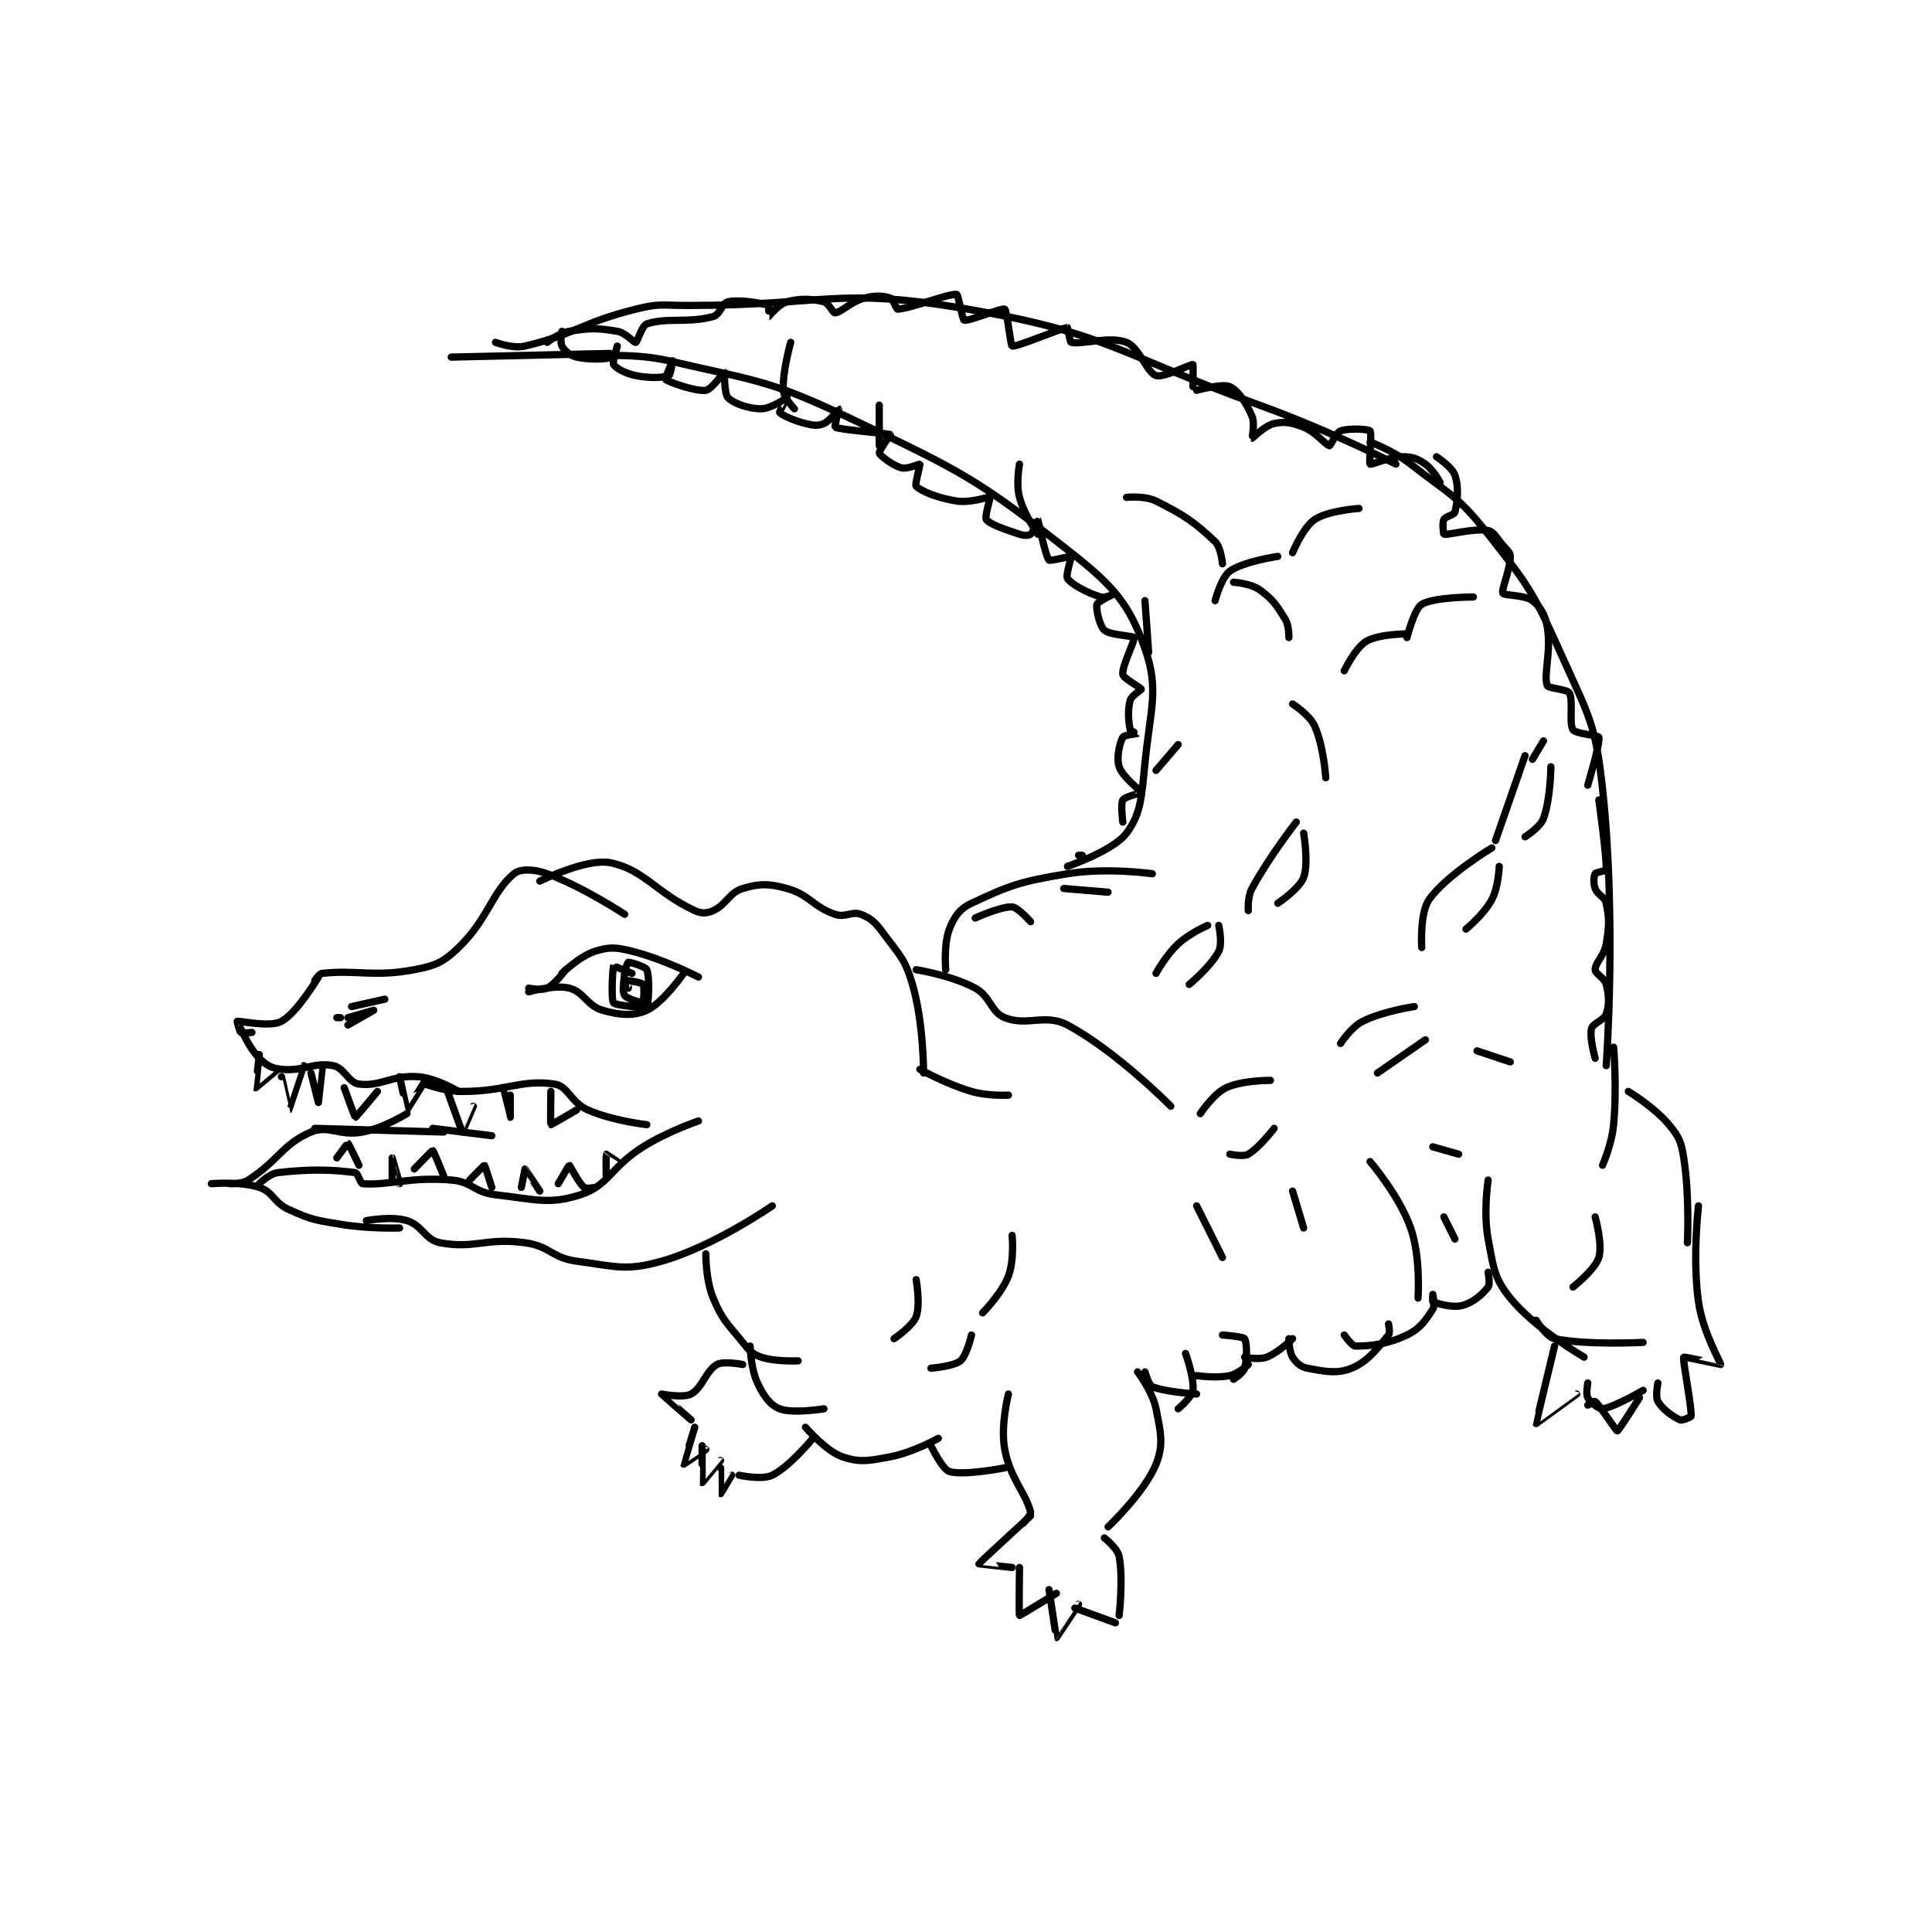 <?xml version="1.0" encoding="utf-8"?>
<!DOCTYPE svg PUBLIC "-//W3C//DTD SVG 1.1//EN" "http://www.w3.org/Graphics/SVG/1.1/DTD/svg11.dtd">
<svg viewBox="0 0 800 800" preserveAspectRatio="xMinYMin meet" xmlns="http://www.w3.org/2000/svg" version="1.1">
<g fill="none" stroke="black" stroke-linecap="round" stroke-linejoin="round" stroke-width="1.963">
<g transform="translate(87.52,121.9) scale(1.528) translate(-44,-56)">
<path id="0" d="M133 215 C133 215 145.584 208.778 152 210 C161.056 211.725 164.553 218.149 175 223 C176.799 223.835 178.331 223.77 180 223 C183.596 221.34 184.359 218.092 188 217 C192.459 215.662 195.081 215.623 200 217 C206.132 218.717 206.916 221.871 213 224 C215.756 224.965 217.617 223.083 220 224 C222.697 225.037 223.89 226.136 226 229 C230.456 235.047 231.986 236.041 234 243 C237.071 253.607 237 267 237 267 "/>
<path id="1" d="M156 224 C156 224 144.81 216.597 135 213 C131.473 211.707 127.7 211.584 126 213 C120.02 217.984 118.974 225.321 111 233 C106.862 236.985 104.792 237.904 99 239 C87.892 241.101 83.331 238.963 74 240 C73.174 240.092 72 242 72 242 "/>
<path id="2" d="M73 241 C73 241 67.288 250.661 63 253 C59.89 254.696 51.653 252.822 51 253 C50.99 253.003 51.55 255.662 52 256 C52.416 256.312 55 256 55 256 "/>
<path id="3" d="M52 255 C52 255 54.209 260.209 57 263 C58.932 264.932 60.302 265.73 63 266 C68.953 266.595 71.78 264.006 77 265 C80.006 265.573 81.168 269.631 84 270 C89.826 270.76 92.96 267.478 100 268 C105.017 268.372 111 272 111 272 "/>
<path id="4" d="M102 270 C102 270 107.189 272 112 272 C124.027 272 127.87 268.657 137 270 C140.706 270.545 141.362 274.959 146 277 C152.819 280 162 281 162 281 "/>
<path id="5" d="M57 262 C57 262 55.963 270.971 56 271 C56.012 271.01 62 266 62 266 "/>
<path id="6" d="M63 268 C63 268 64.995 277.002 65 277 C65.02 276.99 69 265 69 265 "/>
<path id="7" d="M71 267 C71 267 73 275 73 275 C73.002 274.999 74 266 74 266 "/>
<path id="8" d="M80 271 C80 271 82.871 278.986 83 279 C83.173 279.019 89 272 89 272 "/>
<path id="9" d="M95 268 C95 268 96.967 276.995 97 277 C97.039 277.006 102 269 102 269 "/>
<path id="10" d="M108 272 C108 272 111.929 282.959 112 283 C112.007 283.004 115 276 115 276 "/>
<path id="11" d="M123 271 C123 271 124.999 278.999 125 279 C125 279 125 273 125 273 "/>
<path id="12" d="M136 272 C136 272 135.865 280.904 136 281 C136.087 281.062 143 277 143 277 "/>
<path id="13" d="M97 278 C97 278 90.778 281.889 85 283 C78.759 284.2 75.792 280.99 71 283 C63.315 286.223 62.101 290.845 54 296 C52.193 297.15 49 297 49 297 "/>
<path id="14" d="M44 297 C44 297 51.901 296.3 57 298 C60.824 299.275 60.843 302.111 65 304 C71.13 306.786 72.029 306.838 79 308 C86.683 309.281 95 309 95 309 "/>
<path id="15" d="M86 307 C86 307 92.766 305.73 97 307 C101.157 308.247 101.896 312.231 106 313 C115.322 314.748 118.355 311.561 129 313 C135.792 313.918 136.208 317.082 143 318 C153.645 319.439 156.447 320.704 166 318 C180.223 313.974 196 303 196 303 "/>
<path id="16" d="M57 297 C57 297 59.725 294.262 62 294 C70.938 292.969 76.761 293.186 83 294 C83.71 294.093 84.36 296.951 85 297 C91.865 297.528 97.887 295.074 109 296 C114.731 296.478 115.163 299.333 121 300 C131.777 301.232 135.628 302.721 144 300 C151.726 297.489 152.175 292.515 161 287 C167.805 282.747 176 280 176 280 "/>
<path id="17" d="M78 290 C78 290 80.943 285.981 81 286 C81.172 286.057 84 292 84 292 "/>
<path id="18" d="M93 296 C93 296 93 290 93 290 C93.001 290 95 297 95 297 "/>
<path id="19" d="M99 293 C99 293 103.826 287.956 104 288 C104.221 288.055 107 295 107 295 "/>
<path id="20" d="M114 296 C114 296 117.908 291.969 118 292 C118.138 292.046 120 298 120 298 "/>
<path id="21" d="M128 298 C128 298 129 293 129 293 C129.054 293.011 133 299 133 299 "/>
<path id="22" d="M138 297 C138 297 140.908 291.987 141 292 C141.195 292.028 143.408 296.635 145 298 C145.523 298.448 148 298 148 298 "/>
<path id="23" d="M151 295 C151 295 150.929 289.095 151 289 C151.003 288.996 154 291 154 291 "/>
<path id="24" d="M79 252 L78 252 "/>
<path id="25" d="M82 249 L91 247 "/>
<path id="26" d="M139 240 C139 240 143.844 235.313 148 234 C151.815 232.795 153.609 232.902 158 234 C166.673 236.168 176 241 176 241 "/>
<path id="27" d="M140 239 C140 239 137.186 242.907 135 244 C133.543 244.729 130 244 130 244 "/>
<path id="28" d="M130 245 C130 245 137 243 141 244 C144.907 244.977 145.844 248.813 150 250 C154.655 251.33 158.377 251.647 162 250 C166.391 248.004 172 240 172 240 "/>
<path id="29" d="M158 240 C158 240 153.025 237.96 153 238 C152.778 238.355 152.245 247.077 153 248 C153.632 248.772 161.604 249.396 162 249 C162.495 248.505 162.835 241.003 162 239 C161.659 238.182 157.503 236.916 157 237 C156.838 237.027 156.162 238.541 156 240 C155.687 242.813 155.366 244.986 156 246 C156.542 246.866 160.862 248.083 161 248 C161.109 247.935 161.445 243.668 161 243 C160.673 242.51 157.253 241.937 157 242 C156.966 242.008 157 244 157 244 "/>
<path id="30" d="M72 282 L107 283 "/>
<path id="31" d="M104 282 L120 284 "/>
<path id="32" d="M178 316 C178 316 177.918 323.003 180 328 C182.487 333.97 183.684 334.687 188 340 C189.881 342.315 190.59 343.197 193 344 C196.932 345.311 203 345 203 345 "/>
<path id="33" d="M190 341 C190 341 190.153 347.076 192 351 C193.658 354.524 195.419 356.996 198 358 C201.551 359.381 210 358 210 358 "/>
<path id="34" d="M205 363 C205 363 210.479 369.428 215 371 C219.597 372.599 222.143 372.126 228 371 C234.291 369.79 241 366 241 366 "/>
<path id="35" d="M188 346 C188 346 182.814 344.963 181 346 C178.001 347.714 177.016 352.392 174 354 C171.858 355.142 166 354 166 354 C166 354.054 174 361 174 361 "/>
<path id="36" d="M175 363 C175 363 171.978 372.955 172 373 C172.003 373.005 178 369 178 369 "/>
<path id="37" d="M177 368 C177 368 176.967 377.974 177 378 C177.001 378.001 182 372 182 372 "/>
<path id="38" d="M182 374 C182 374 181.992 380.995 182 381 C182.001 381 185 376 185 376 "/>
<path id="39" d="M187 376 C187 376 193.275 377.362 196 376 C200.844 373.578 207 366 207 366 "/>
<path id="40" d="M239 368 C239 368 242.104 374.431 244 375 C247.925 376.177 259 374 259 374 "/>
<path id="41" d="M260 354 C260 354 257.793 362.561 259 369 C260.493 376.96 264.661 380.644 266 386 C266.178 386.714 264 389 264 389 "/>
<path id="42" d="M266 387 C266 387 252.086 399.76 252 400 C251.989 400.029 261 401 261 401 "/>
<path id="43" d="M263 401 C263 401 262.82 413.874 263 414 C263.115 414.08 273 408 273 408 "/>
<path id="44" d="M271 407 C271 407 272.942 419.971 273 420 C273.01 420.005 279 411 279 411 "/>
<path id="45" d="M278 412 L289 416 "/>
<path id="46" d="M286 393 C286 393 289.58 395.796 290 398 C291.166 404.121 290 414 290 414 "/>
<path id="47" d="M295 348 C295 348 299.051 353.255 300 358 C301.294 364.47 302.105 367.818 300 373 C296.873 380.697 287 390 287 390 "/>
<path id="48" d="M297 348 C297 348 298.011 351.576 299 352 C302.425 353.468 311 354 311 354 "/>
<path id="49" d="M308 343 C308 343 310.43 349.772 310 353 C309.755 354.835 306 358 306 358 "/>
<path id="50" d="M311 349 C311 349 316.289 349.795 320 349 C322.327 348.501 325 346 325 346 "/>
<path id="51" d="M318 338 C318 338 323.609 338.413 324 339 C324.626 339.939 324.74 344.288 324 347 C323.647 348.295 321 350 321 350 "/>
<path id="52" d="M324 344 C324 344 327.851 344.827 330 344 C333.196 342.771 337 339 337 339 "/>
<path id="53" d="M235 239 C235 239 244.57 240.517 251 244 C255.239 246.296 255.155 250.462 259 252 C265.111 254.444 269.962 250.78 276 254 C289.279 261.082 304 276 304 276 "/>
<path id="54" d="M243 239 C243 239 242.416 232.074 244 228 C245.298 224.661 246.761 222.518 250 221 C260.382 216.134 263.283 215.076 276 213 C286.712 211.251 299 213 299 213 "/>
<path id="55" d="M280 208 L279 208 "/>
<path id="56" d="M276 211 C276 211 288.376 206.832 292 202 C295.926 196.765 296.066 192.338 297 183 C298.485 168.155 300.89 163.087 297 152 C292.856 140.191 288.682 135.168 277 126 C251.772 106.201 248.156 104.386 218 90 C195.184 79.115 192.591 79.727 168 74 C157.366 71.524 145 73 145 73 "/>
<path id="57" d="M152 72 L109 73 "/>
<path id="58" d="M121 69 C121 69 125.675 70.787 129 70 C142.862 66.717 144.179 63.705 159 60 C165.498 58.375 166.025 59 173 59 C210.865 59 213.719 53.854 249 60 C287.688 66.739 289.075 71.907 328 86 C346.84 92.821 365 102 365 102 "/>
<path id="59" d="M358 96 C358 96 364.263 98.299 369 102 C379.823 110.455 381.714 110.491 390 121 C401.364 135.413 402.391 137.065 410 154 C417.42 170.514 419.091 172.345 421 190 C424.855 225.656 422 265 422 265 "/>
<path id="60" d="M424 260 C424 260 424.942 270.955 424 281 C423.494 286.396 421 292 421 292 "/>
<path id="61" d="M428 272 C428 272 434.998 276.198 439 281 C441.717 284.26 442.316 285.623 443 290 C444.646 300.531 444 313 444 313 "/>
<path id="62" d="M390 296 C390 296 388.642 304.756 390 312 C391.454 319.753 391.586 322.568 396 328 C402.819 336.393 416 344 416 344 "/>
<path id="63" d="M408 341 C408 341 402.949 361.889 403 362 C403.008 362.017 414 354 414 354 "/>
<path id="64" d="M417 357 C417 357 418.889 355.903 419 356 C420.279 357.119 424.705 364.025 425 364 C425.373 363.969 431 355 431 355 "/>
<path id="65" d="M447 303 C447 303 445.321 316.965 447 329 C448.152 337.257 453.115 345.571 453 346 C452.995 346.019 443.094 343.836 443 344 C442.626 344.655 445.166 357.169 445 360 C444.988 360.21 442.622 361.276 442 361 C440 360.111 437.276 358.126 436 356 C435.258 354.764 436 351 436 351 "/>
<path id="66" d="M432 353 C432 353 424.139 357.582 421 358 C420.031 358.129 417.729 356.275 417 355 C416.449 354.035 417 351 417 351 "/>
<path id="67" d="M419 306 C419 306 421.095 313.532 420 317 C418.953 320.314 413 325 413 325 "/>
<path id="68" d="M403 334 C403 334 405.82 338.549 408 339 C416.744 340.809 432 340 432 340 "/>
<path id="69" d="M336 339 C336 339 336.038 342.46 337 344 C337.941 345.506 339.215 346.665 341 347 C345.695 347.88 349.095 348.598 353 347 C357.452 345.179 360.032 341.562 363 338 C363.514 337.384 363 335 363 335 "/>
<path id="70" d="M351 338 C351 338 353.107 341 354 341 C358.168 341 362.68 340.533 368 338 C371.563 336.303 373.11 333.97 375 331 C375.66 329.963 375 327 375 327 C375 327 374.896 328.961 375 329 C376.16 329.435 380.282 330.725 383 330 C385.929 329.219 388.418 327.034 390 325 C390.606 324.221 390 321 390 321 "/>
<path id="71" d="M139 66 C139 66 138.449 69.035 139 70 C139.729 71.275 141.202 72.615 143 73 C146.872 73.83 150.984 73.55 153 73 C153.367 72.9 154 70 154 70 C154 70 152.608 74.373 153 75 C153.605 75.968 156.153 77.431 159 78 C162.882 78.776 166.503 78.599 168 78 C168.433 77.827 169 74 169 74 C169 74 166.866 78.881 167 79 C167.749 79.666 175.073 82.366 178 82 C179.55 81.806 182.94 76.98 183 77 C183.06 77.02 182.953 82.953 184 84 C185.571 85.571 189.565 87 193 87 C195.672 87 199.957 83.991 200 84 C200.008 84.002 197.865 87.811 198 88 C198.419 88.587 201.642 90.16 205 91 C207.167 91.542 208.479 91.676 210 91 C211.757 90.219 213.992 86.997 214 87 C214.002 87.001 212.869 91.934 213 92 C214.399 92.7 227.451 93.68 228 94 C228.003 94.002 224.835 98.506 225 99 C225.247 99.741 228.596 102.344 231 103 C232.603 103.437 235.924 101.905 236 102 C236.132 102.165 234.563 107.563 235 108 C236.311 109.311 240.901 111.235 246 112 C249.891 112.584 254.601 110.751 255 111 C255.131 111.082 253.504 116.38 254 117 C255.068 118.335 258.742 119.581 263 121 C264.236 121.412 265.521 121.383 266 121 C266.83 120.336 267.99 116.986 268 117 C268.05 117.071 269.968 126.853 271 128 C271.332 128.368 276.857 126.857 277 127 C277.143 127.143 275.441 132.231 276 133 C277.224 134.683 281.397 136.892 285 138 C286.262 138.388 289 136.999 289 137 C289 137.001 284.245 139.182 284 140 C283.651 141.164 284.711 145.84 286 147 C287.522 148.37 293.785 148.483 294 149 C294.353 149.847 290.684 156.787 291 159 C291.156 160.09 295.858 162.504 296 163 C296.056 163.196 293.353 164.705 293 166 C292.26 168.713 292.557 172.004 293 174 C293.08 174.36 295.004 174.996 295 175 C294.982 175.018 291.317 175.43 291 176 C290.159 177.514 289.196 181.587 290 184 C290.944 186.833 295.952 190.565 296 191 C296.009 191.082 291.541 192.134 291 193 C290.366 194.014 291 199 291 199 "/>
<path id="72" d="M251 225 C251 225 258 221.8 261 222 C262.612 222.107 266 226 266 226 "/>
<path id="73" d="M275 217 L287 218 "/>
<path id="74" d="M135 69 C135 69 138.167 66.447 141 66 C146.69 65.102 148.545 65.091 154 66 C156.308 66.385 158.5 69.125 159 69 C159.5 68.875 160.646 64.451 162 64 C167.417 62.194 173.157 63.866 180 62 C181.879 61.488 182.448 58.31 184 58 C187.492 57.302 193.508 58.458 195 59 C195.143 59.052 194.99 62.002 195 62 C195.098 61.98 197.755 58.599 200 58 C203.701 57.013 206.541 57.202 210 58 C211.277 58.295 212.414 61.053 213 61 C214.796 60.837 217.203 58.013 221 57 C223.932 56.218 226.096 56.365 228 57 C228.816 57.272 229.592 60.023 230 60 C233.61 59.799 244.009 55.668 246 56 C246.411 56.069 247.514 62.85 248 63 C249.179 63.363 258.211 59.575 259 60 C259.62 60.334 260.564 69.872 261 70 C262.194 70.351 274.375 65.102 276 65 C276.08 64.995 276.637 68.909 277 69 C279.724 69.681 287.496 67.237 292 69 C295.46 70.354 297.499 77.166 300 78 C302.046 78.682 309.47 74.841 310 75 C310.105 75.031 310 81 310 81 "/>
<path id="75" d="M311 82 C311 82 318.008 80.07 320 81 C322.272 82.06 324.45 85.383 326 89 C326.88 91.053 325.955 94.985 326 95 C326.104 95.035 329.471 91.542 332 91 C334.872 90.385 336.802 90.721 340 92 C343.426 93.37 346.028 96.903 347 97 C347.337 97.034 348.741 93.458 350 93 C352.261 92.178 357.559 92.503 358 93 C358.559 93.628 357.666 101.74 358 102 C358.356 102.276 363.118 100 367 100 C369.588 100 370.899 100.529 373 102 C375.129 103.49 377 107 377 107 "/>
<path id="76" d="M376 100 C376 100 380.271 102.814 381 105 C382.093 108.278 381.711 112.156 381 115 C380.805 115.782 378.423 116.154 378 117 C377.517 117.967 377.901 120.975 378 121 C379.162 121.291 386.136 119.275 390 120 C391.554 120.291 392.2 121.9 394 124 C395.142 125.333 396 125.907 396 127 C396 130.643 393.506 136.012 394 137 C394.329 137.658 399.825 137.368 402 139 C404.118 140.589 405.433 142.741 406 146 C407.178 152.776 404.961 158.882 406 162 C406.26 162.78 411.406 162.982 412 164 C413.143 165.96 411.847 172.27 413 174 C413.721 175.081 419.867 175.501 420 176 C420.42 177.574 417 189 417 189 "/>
<path id="77" d="M420 193 C420 193 422.174 208.52 422 212 C421.989 212.212 419.267 212.554 419 213 C418.618 213.637 418.467 215.58 419 217 C419.682 218.82 421.642 219.209 422 221 C422.857 225.284 422.821 227.073 422 232 C421.44 235.36 419 237.034 419 239 C419 240.123 421.547 241.189 422 243 C422.762 246.049 422.874 248.377 422 251 C421.417 252.749 418.383 253.468 418 255 C417.406 257.375 419 263 419 263 "/>
<path id="78" d="M201 69 C201 69 198.721 76.972 199 82 C199.112 84.016 202 87 202 87 "/>
<path id="79" d="M225 86 L225 97 "/>
<path id="80" d="M263 102 C263 102 262.006 107.224 263 111 C264.249 115.748 268 121 268 121 "/>
<path id="81" d="M297 139 L298 153 "/>
<path id="82" d="M306 178 L300 185 "/>
<path id="83" d="M292 111 C292 111 296.97 110.485 300 112 C307.663 115.832 310.363 117.677 316 123 C317.638 124.547 318 129 318 129 "/>
<path id="84" d="M321 134 C321 134 325.638 134.313 328 136 C331.563 138.545 332.606 140.11 335 144 C336.092 145.775 336 149 336 149 "/>
<path id="85" d="M337 167 C337 167 341.623 169.94 343 173 C345.43 178.4 346 187 346 187 "/>
<path id="86" d="M316 139 C316 139 317.7 132.624 320 131 C323.773 128.337 333 127 333 127 "/>
<path id="87" d="M337 126 C337 126 339.856 119.096 343 117 C346.668 114.555 355 114 355 114 "/>
<path id="88" d="M351 158 C351 158 354.013 151.757 357 150 C360.398 148.001 368 148 368 148 "/>
<path id="89" d="M368 149 C368 149 369.973 141.239 372 140 C375.248 138.015 386 138 386 138 "/>
<path id="90" d="M372 233 C372 233 371.417 223.671 374 220 C378.655 213.385 391 206 391 206 "/>
<path id="91" d="M384 228 C384 228 388.867 224.029 391 220 C392.833 216.538 393 211 393 211 "/>
<path id="92" d="M402 182 L405 177 "/>
<path id="93" d="M392 204 L400 181 "/>
<path id="94" d="M400 203 C400 203 404.101 200.44 405 198 C406.936 192.745 407 184 407 184 "/>
<path id="95" d="M350 259 C350 259 352.839 254.581 356 253 C361.62 250.19 370 249 370 249 "/>
<path id="96" d="M360 267 L373 258 "/>
<path id="97" d="M312 278 C312 278 315.536 272.641 319 271 C323.348 268.94 331 269 331 269 "/>
<path id="98" d="M320 289 C320 289 323.641 289.793 325 289 C328.012 287.243 332 282 332 282 "/>
<path id="99" d="M261 311 C261 311 261.651 317.666 260 322 C258.162 326.824 253 332 253 332 "/>
<path id="100" d="M250 338 C250 338 248.684 343.623 247 345 C245.141 346.521 239 347 239 347 "/>
<path id="101" d="M235 323 C235 323 236.198 329.806 235 333 C234.012 335.635 229 339 229 339 "/>
<path id="102" d="M311 303 L318 317 "/>
<path id="103" d="M337 299 L340 309 "/>
<path id="104" d="M358 291 C358 291 365.904 300.188 369 309 C371.79 316.94 371 328 371 328 "/>
<path id="105" d="M378 306 L381 312 "/>
<path id="106" d="M375 287 L382 289 "/>
<path id="107" d="M387 261 L396 264 "/>
<path id="108" d="M300 240 C300 240 302.633 235.127 306 232 C309.17 229.056 314 227 314 227 "/>
<path id="109" d="M317 227 C317 227 318.069 231.863 317 234 C315.015 237.97 309 243 309 243 "/>
<path id="110" d="M325 223 C325 223 324.748 219.311 326 217 C330.688 208.345 338 199 338 199 "/>
<path id="111" d="M340 202 C340 202 341.418 210.151 340 214 C338.868 217.072 333 221 333 221 "/>
<path id="112" d="M81 254 C81 254 88 250 88 250 C88 250 81 252 81 252 "/>
<path id="113" d="M236 266 C236 266 243.074 269.98 250 272 C254.526 273.32 260 273 260 273 "/>
</g>
</g>
</svg>
